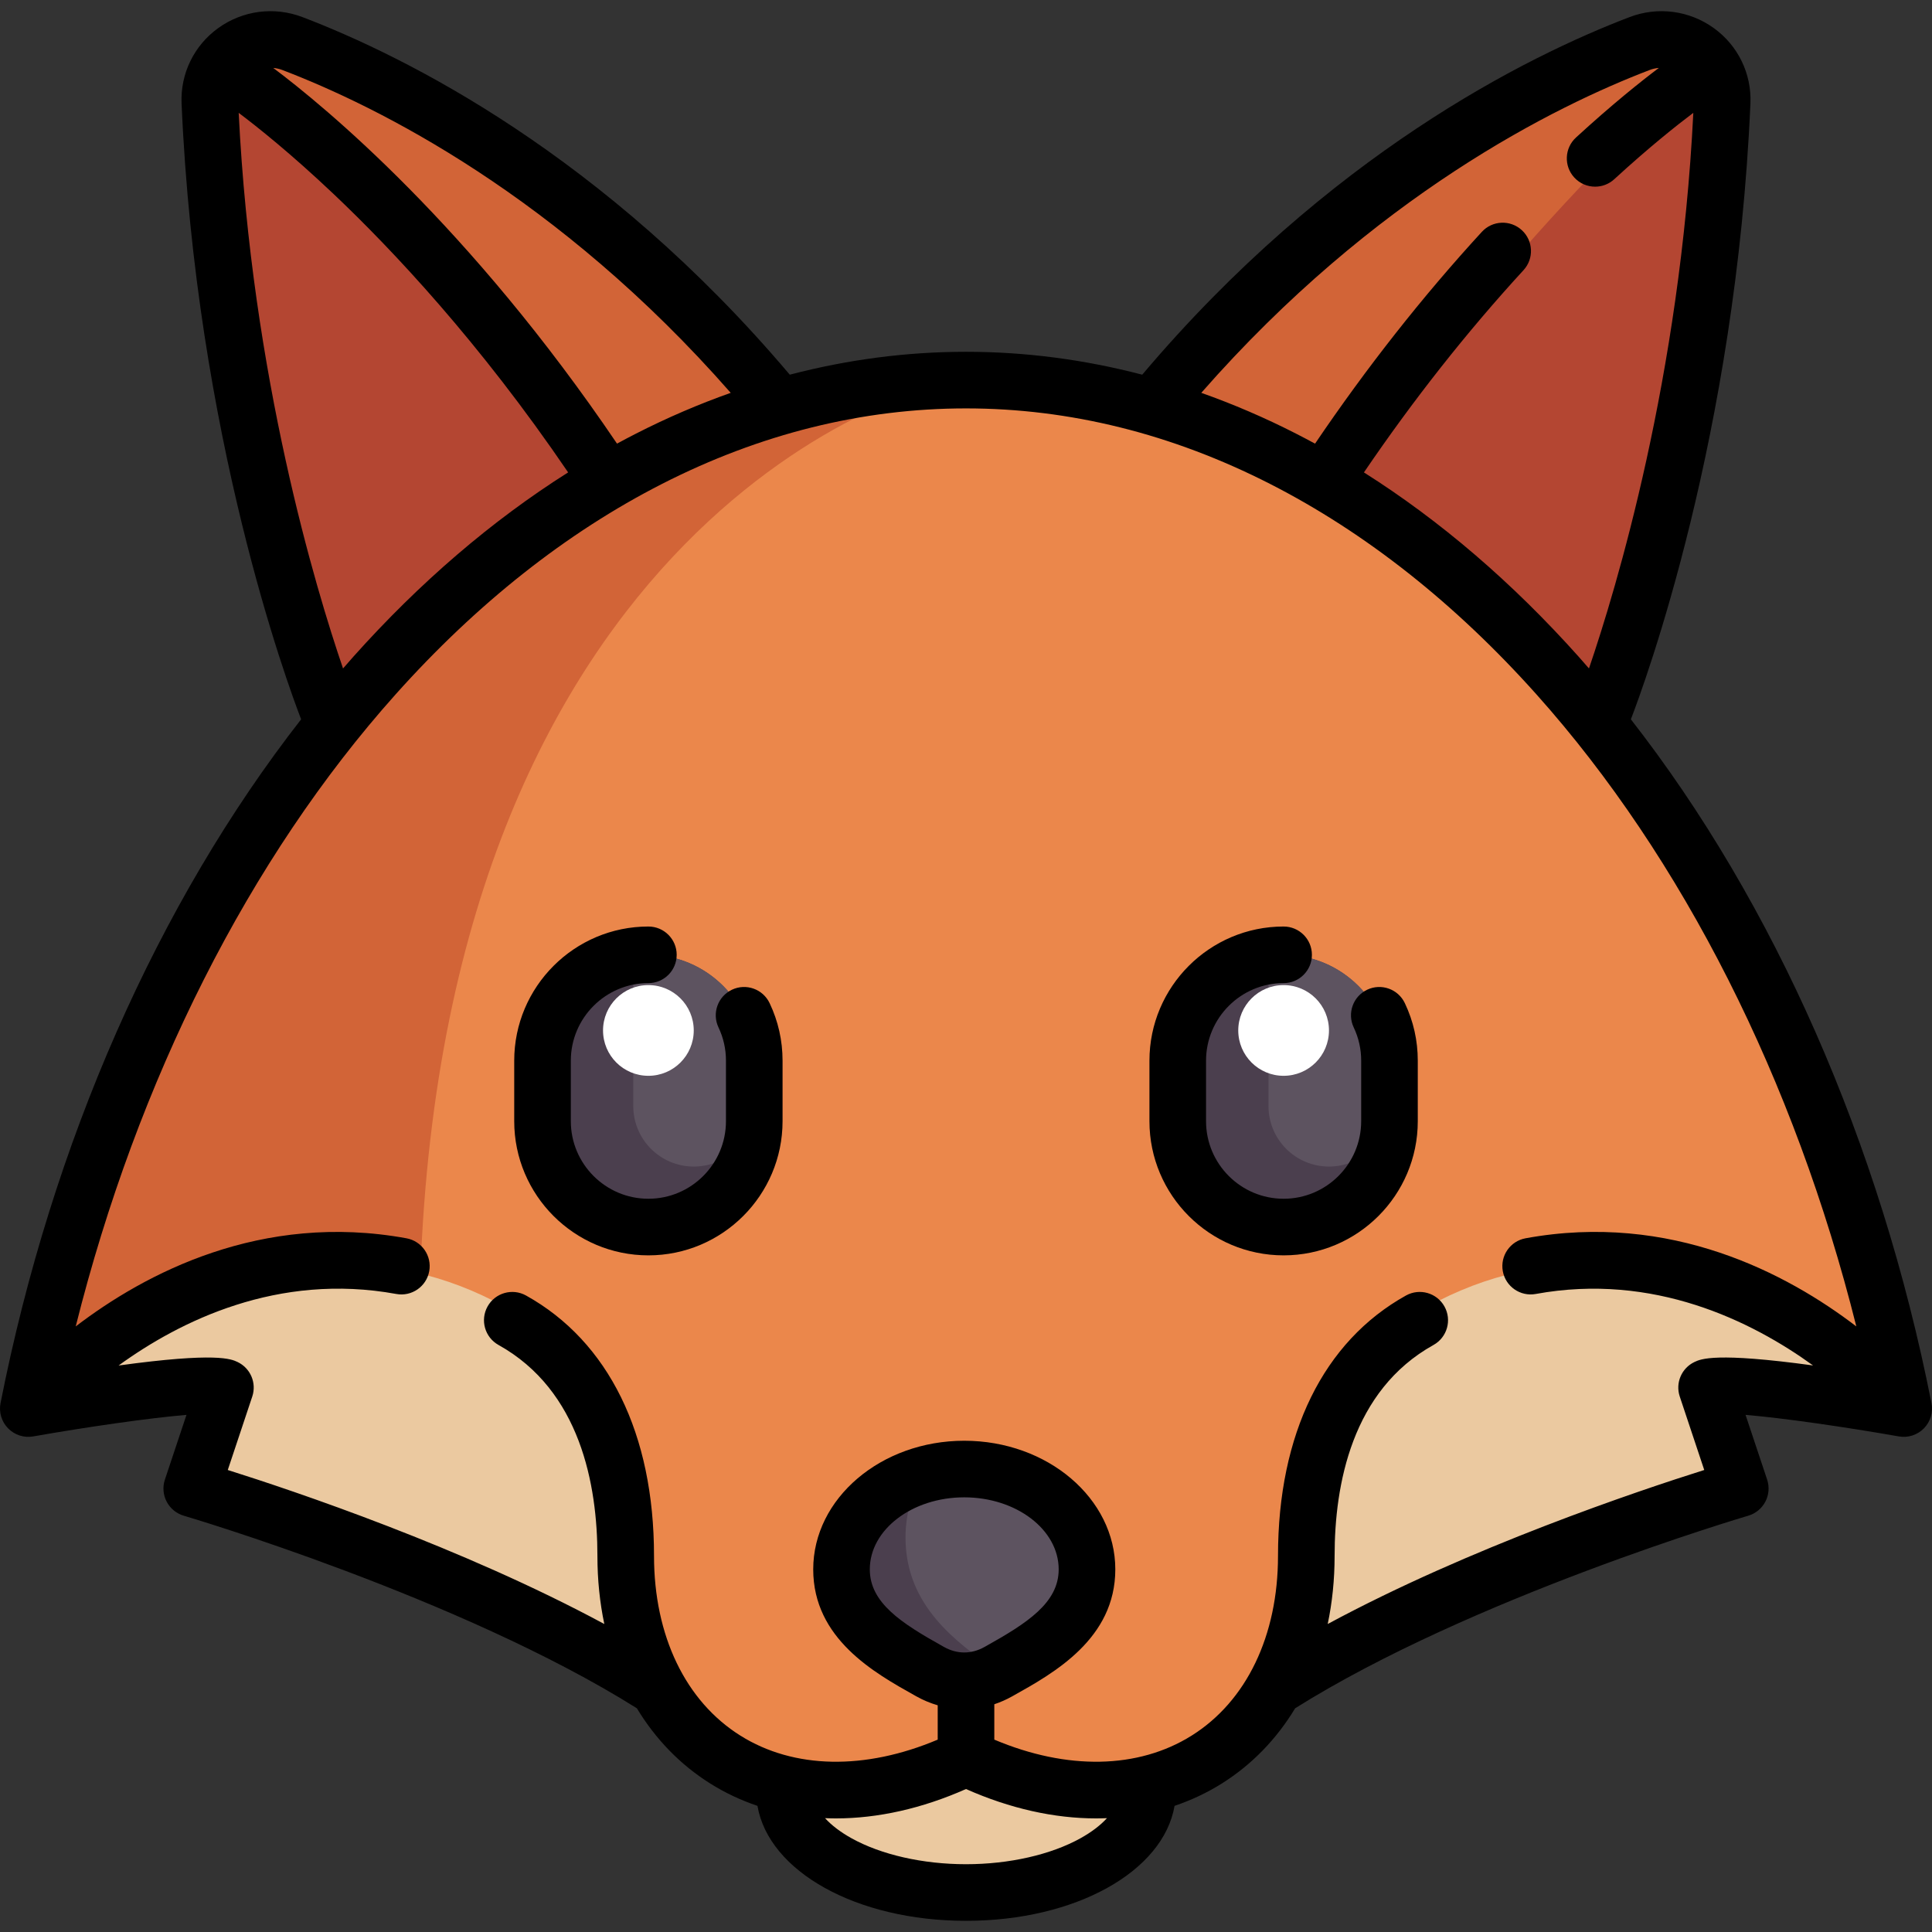 <?xml version="1.0" encoding="iso-8859-1"?>
<!-- Generator: Adobe Illustrator 19.0.0, SVG Export Plug-In . SVG Version: 6.00 Build 0)  -->
<svg version="1.1" id="Capa_1" xmlns="http://www.w3.org/2000/svg" xmlns:xlink="http://www.w3.org/1999/xlink" x="0px" y="0px"
	 viewBox="0 0 511.999 511.999" style="enable-background:new 0 0 511.999 511.999;" xml:space="preserve">
<rect x="0" y="0" width="511.999" height="511.999" fill="#333333" stroke="none"/>
<path style="fill:#D26437;" d="M434.521,11.543c10.79-4.122,22.384,4.019,21.882,15.559
	c-4.046,92.994-36.057,173.161-36.057,173.161l-120.91-84.837C347.643,57.364,405.975,22.449,434.521,11.543z"/>
<path style="fill:#B44632;" d="M343.16,146.104C379.532,88.6,430.335,34.562,453.265,17.084c2.044,2.763,3.305,6.169,3.138,10.017
	c-4.046,92.994-36.057,173.161-36.057,173.161L343.16,146.104z"/>
<path style="fill:#D26437;" d="M77.495,11.543c-10.79-4.122-22.384,4.019-21.882,15.559c4.046,92.994,36.057,173.161,36.057,173.161
	l120.91-84.837C164.372,57.364,106.041,22.449,77.495,11.543z"/>
<path style="fill:#B44632;" d="M168.856,146.104C132.484,88.6,81.681,34.562,58.751,17.084c-2.044,2.763-3.305,6.169-3.138,10.017
	c4.046,92.994,36.057,173.161,36.057,173.161L168.856,146.104z"/>
<g>
	<ellipse style="fill:#EBC9A0;" cx="256" cy="469.469" rx="48.1" ry="32.06"/>
	<path style="fill:#EBC9A0;" d="M199.887,461.455c-56.113-32.065-149.073-66.974-149.073-66.974l8.92-26.763
		c-3.76-1.787-29.522-2.123-52.234,5.56l24.048-40.081h168.339V461.455z"/>
	<path style="fill:#EBC9A0;" d="M312.113,461.455c56.113-32.065,149.073-66.974,149.073-66.974l-8.92-26.763
		c3.76-1.787,29.522-2.123,52.234,5.56l-24.048-40.081H312.113V461.455z"/>
</g>
<path style="fill:#EB874B;" d="M256,100.729c116.85,0,217.162,117.076,248.139,270.739c0.121,0.603,0.242,1.206,0.361,1.809
	c0,0-59.119-61.123-123.248-28.557c-23.781,12.076-35.071,38.61-35.071,67.604c0,48.074-38.536,74.673-84.189,56.195
	c-3.87-1.567-8.115-1.567-11.985,0c-45.653,18.478-84.189-8.121-84.189-56.195c0-28.994-11.29-55.528-35.071-67.604
	C66.619,312.155,7.5,373.278,7.5,373.278c0.119-0.604,0.24-1.207,0.361-1.809C38.838,217.805,139.15,100.729,256,100.729z"/>
<path style="fill:#4B3F4E;" d="M171.831,325.181L171.831,325.181c-15.431,0-28.056-12.625-28.056-28.056v-16.032
	c0-15.431,12.625-28.056,28.056-28.056l0,0c15.431,0,28.056,12.625,28.056,28.056v16.032
	C199.887,312.556,187.262,325.181,171.831,325.181z"/>
<path style="fill:#5D5360;" d="M171.831,253.036c-1.372,0-2.688,0.214-4.008,0.407v39.674c0,8.854,7.178,16.032,16.032,16.032
	c8.855,0,16.032-7.178,16.032-16.032v-12.024C199.887,265.661,187.262,253.036,171.831,253.036z"/>
<circle style="fill:#FFFFFF;" cx="171.83" cy="273.079" r="12.02"/>
<path style="fill:#4B3F4E;" d="M340.169,325.181L340.169,325.181c-15.431,0-28.056-12.625-28.056-28.056v-16.032
	c0-15.431,12.625-28.056,28.056-28.056l0,0c15.431,0,28.056,12.625,28.056,28.056v16.032
	C368.226,312.556,355.6,325.181,340.169,325.181z"/>
<path style="fill:#5D5360;" d="M340.169,253.036c-1.372,0-2.688,0.214-4.008,0.407v39.674c0,8.854,7.178,16.032,16.032,16.032
	c8.855,0,16.032-7.178,16.032-16.032v-12.024C368.226,265.661,355.6,253.036,340.169,253.036z"/>
<circle style="fill:#FFFFFF;" cx="340.17" cy="273.079" r="12.02"/>
<path style="fill:#5D5360;" d="M255.537,389.31c17.965,0,32.528,11.903,32.528,26.586c0,14.16-13.671,21.617-23.537,27.13
	c-5.719,3.196-12.263,3.196-17.982,0c-9.866-5.513-23.537-12.969-23.537-27.13C223.008,401.213,237.572,389.31,255.537,389.31z"/>
<path style="fill:#4B3F4E;" d="M263.504,442.341c-9.866-7.088-23.537-16.675-23.537-34.881c0-5.967,1.584-11.491,4.141-16.374
	c-12.305,3.79-21.101,13.427-21.101,24.81c0,14.16,13.671,21.617,23.537,27.13c5.719,3.196,12.263,3.196,17.982,0
	c0.044-0.024,0.093-0.053,0.137-0.078C264.283,442.714,263.88,442.611,263.504,442.341z"/>
<path style="fill:#D26437;" d="M256,100.729l-15.589,0.779C130.314,111.376,37.45,224.69,7.861,371.468
	c-0.121,0.603-0.242,1.206-0.361,1.81c0,0,47.711-49.28,103.9-35.706C118.426,137.926,242.952,100.729,256,100.729z"/>
<path d="M511.857,371.823c-13.647-69.039-41.666-132.517-79.66-181.196c3.613-9.363,27.85-75.114,31.683-163.199
	c0.343-7.885-3.283-15.354-9.699-19.98c-6.5-4.687-14.857-5.776-22.353-2.911c-27.212,10.396-79.839,36.477-129.126,94.759
	c-15.372-4.02-30.977-6.067-46.702-6.067s-31.33,2.046-46.702,6.067C160.012,41.017,107.388,14.935,80.171,4.537
	c-7.498-2.866-15.854-1.776-22.353,2.911c-6.416,4.626-10.042,12.095-9.699,19.98c3.833,88.085,28.07,153.836,31.683,163.199
	C41.809,239.306,13.79,302.785,0.143,371.823c-0.48,2.427,0.268,4.935,1.999,6.702c1.73,1.767,4.222,2.567,6.659,2.139
	c14.269-2.511,30.786-4.89,40.616-5.709l-5.718,17.155c-0.644,1.933-0.474,4.044,0.47,5.849c0.945,1.805,2.583,3.148,4.538,3.721
	c0.73,0.214,73.264,21.636,120.069,51.029c4.926,8.16,11.489,14.961,19.495,19.974c3.924,2.456,8.098,4.413,12.464,5.887
	c2.976,17.362,26.176,30.466,55.266,30.466c29.089,0,52.289-13.105,55.266-30.467c4.366-1.474,8.541-3.43,12.464-5.886
	c8.005-5.012,14.568-11.813,19.494-19.972c46.805-29.394,119.336-50.817,120.07-51.031c1.955-0.573,3.593-1.916,4.538-3.721
	c0.944-1.805,1.114-3.917,0.47-5.849l-5.718-17.155c9.831,0.82,26.347,3.198,40.616,5.709c2.438,0.429,4.928-0.372,6.659-2.139
	C511.589,376.758,512.337,374.25,511.857,371.823z M437.182,18.549c0.799-0.305,1.615-0.479,2.428-0.549
	c-4.673,3.517-12.317,9.597-21.959,18.445c-3.052,2.8-3.256,7.544-0.455,10.597c1.479,1.612,3.5,2.429,5.528,2.429
	c1.812,0,3.629-0.653,5.069-1.974c9.282-8.517,16.631-14.342,20.953-17.592c-3.471,70.019-20.451,126.182-27.654,147.244
	c-0.903-1.038-1.804-2.08-2.717-3.102c-17.635-19.727-36.72-36.084-56.92-48.849c13.062-19.211,27.265-37.238,42.295-53.604
	c2.802-3.051,2.6-7.795-0.451-10.597c-3.051-2.803-7.796-2.601-10.597,0.451c-15.732,17.131-30.58,36.009-44.2,56.125
	c-1.684-0.915-3.375-1.807-5.072-2.673c-8.259-4.215-16.627-7.803-25.078-10.794C364.219,51.803,412.09,28.136,437.182,18.549z
	 M193.648,104.106c-8.451,2.992-16.819,6.58-25.078,10.794c-1.692,0.863-3.377,1.751-5.055,2.663
	c-39.123-57.794-77.502-89.368-91.102-99.561c0.806,0.072,1.613,0.245,2.405,0.547C99.914,28.137,147.782,51.806,193.648,104.106z
	 M63.254,29.906c4.947,3.721,13.866,10.82,25.125,21.48c15.532,14.706,38.705,39.281,62.182,73.802
	c-20.206,12.766-39.296,29.127-56.936,48.859c-0.913,1.021-1.813,2.064-2.717,3.102C83.706,156.088,66.726,99.925,63.254,29.906z
	 M286.363,487.143c-7.872,4.38-18.939,6.893-30.363,6.893c-11.424,0-22.491-2.512-30.363-6.893
	c-2.923-1.627-5.281-3.434-6.996-5.315c0.953,0.039,1.91,0.066,2.873,0.066c11.098,0,22.807-2.6,34.486-7.782
	c11.681,5.182,23.387,7.782,34.486,7.782c0.963,0,1.919-0.027,2.873-0.066C291.643,483.709,289.286,485.516,286.363,487.143z
	 M261.243,436.27l-0.374,0.208c-3.439,1.922-7.228,1.922-10.666,0l-0.375-0.209c-10.947-6.115-19.321-11.498-19.321-20.374
	c0-10.524,11.228-19.086,25.028-19.086s25.028,8.562,25.028,19.086C280.564,424.772,272.19,430.155,261.243,436.27z
	 M449.047,360.944c-3.423,1.626-5.095,5.551-3.896,9.146l6.49,19.472c-17.468,5.506-62.089,20.488-99.785,40.814
	c1.2-5.716,1.826-11.756,1.826-18.051c0-18.846,4.547-43.842,26.207-55.895c3.619-2.014,4.921-6.581,2.907-10.201
	s-6.58-4.92-10.201-2.907c-21.869,12.169-33.913,36.675-33.913,69.002c0,21.163-8.351,38.529-22.912,47.645
	c-14.156,8.862-33.004,9.188-52.27,1.049v-9.375c1.594-0.529,3.162-1.218,4.687-2.069l0.372-0.208
	c10.754-6.007,27.006-15.084,27.006-33.469c0-18.795-17.957-34.086-40.028-34.086c-22.072,0-40.028,15.291-40.028,34.086
	c0,18.384,16.252,27.462,27.006,33.469l0.372,0.208c1.819,1.017,3.701,1.791,5.613,2.347v9.098
	c-19.266,8.139-38.114,7.813-52.27-1.049c-14.561-9.116-22.912-26.481-22.912-47.645c0-32.327-12.044-56.833-33.913-69.002
	c-3.62-2.014-8.187-0.712-10.201,2.907c-2.014,3.62-0.712,8.187,2.907,10.201c21.66,12.053,26.207,37.048,26.207,55.895
	c0,6.296,0.626,12.336,1.826,18.052c-37.699-20.326-82.319-35.308-99.785-40.814l6.49-19.472c1.198-3.595-0.474-7.52-3.896-9.146
	c-1.679-0.797-5.584-2.638-31.532,0.929c16.211-11.767,42.206-24.697,73.596-18.96c4.073,0.747,7.981-1.954,8.727-6.028
	s-1.954-7.982-6.028-8.727c-38.519-7.047-69.371,9.377-87.654,23.352c16.368-65.34,46.022-124.147,84.747-167.464
	c21.562-24.119,45.308-42.887,70.581-55.784c26.045-13.295,53.167-20.035,80.61-20.035s54.565,6.74,80.612,20.032
	c25.272,12.897,49.019,31.665,70.581,55.784c38.725,43.318,68.379,102.125,84.747,167.465
	c-18.282-13.976-49.133-30.402-87.655-23.353c-4.075,0.745-6.773,4.652-6.028,8.727c0.745,4.075,4.65,6.775,8.727,6.028
	c31.232-5.711,57.232,7.19,73.489,18.945C454.62,358.311,450.724,360.147,449.047,360.944z"/>
<path d="M193.965,262.29c-3.741,1.778-5.332,6.252-3.554,9.993c1.311,2.759,1.976,5.723,1.976,8.81v16.032
	c0,11.335-9.222,20.557-20.557,20.557c-11.334,0-20.556-9.222-20.556-20.557v-16.032c0-11.335,9.222-20.557,20.556-20.557
	c4.142,0,7.5-3.358,7.5-7.5s-3.358-7.5-7.5-7.5c-19.606,0-35.556,15.951-35.556,35.557v16.032c0,19.606,15.95,35.557,35.556,35.557
	s35.557-15.951,35.557-35.557v-16.032c0-5.332-1.154-10.462-3.429-15.249C202.18,262.103,197.705,260.509,193.965,262.29z"/>
<path d="M362.304,262.29c-3.741,1.778-5.332,6.252-3.554,9.993c1.311,2.758,1.976,5.722,1.976,8.81v16.032
	c0,11.335-9.222,20.557-20.556,20.557c-11.335,0-20.557-9.222-20.557-20.557v-16.032c0-11.335,9.222-20.557,20.557-20.557
	c4.142,0,7.5-3.358,7.5-7.5s-3.358-7.5-7.5-7.5c-19.606,0-35.557,15.951-35.557,35.557v16.032c0,19.606,15.951,35.557,35.557,35.557
	s35.556-15.951,35.556-35.557v-16.032c0-5.333-1.153-10.463-3.429-15.249C370.519,262.103,366.043,260.509,362.304,262.29z"/>
<g>
</g>
<g>
</g>
<g>
</g>
<g>
</g>
<g>
</g>
<g>
</g>
<g>
</g>
<g>
</g>
<g>
</g>
<g>
</g>
<g>
</g>
<g>
</g>
<g>
</g>
<g>
</g>
<g>
</g>
</svg>
